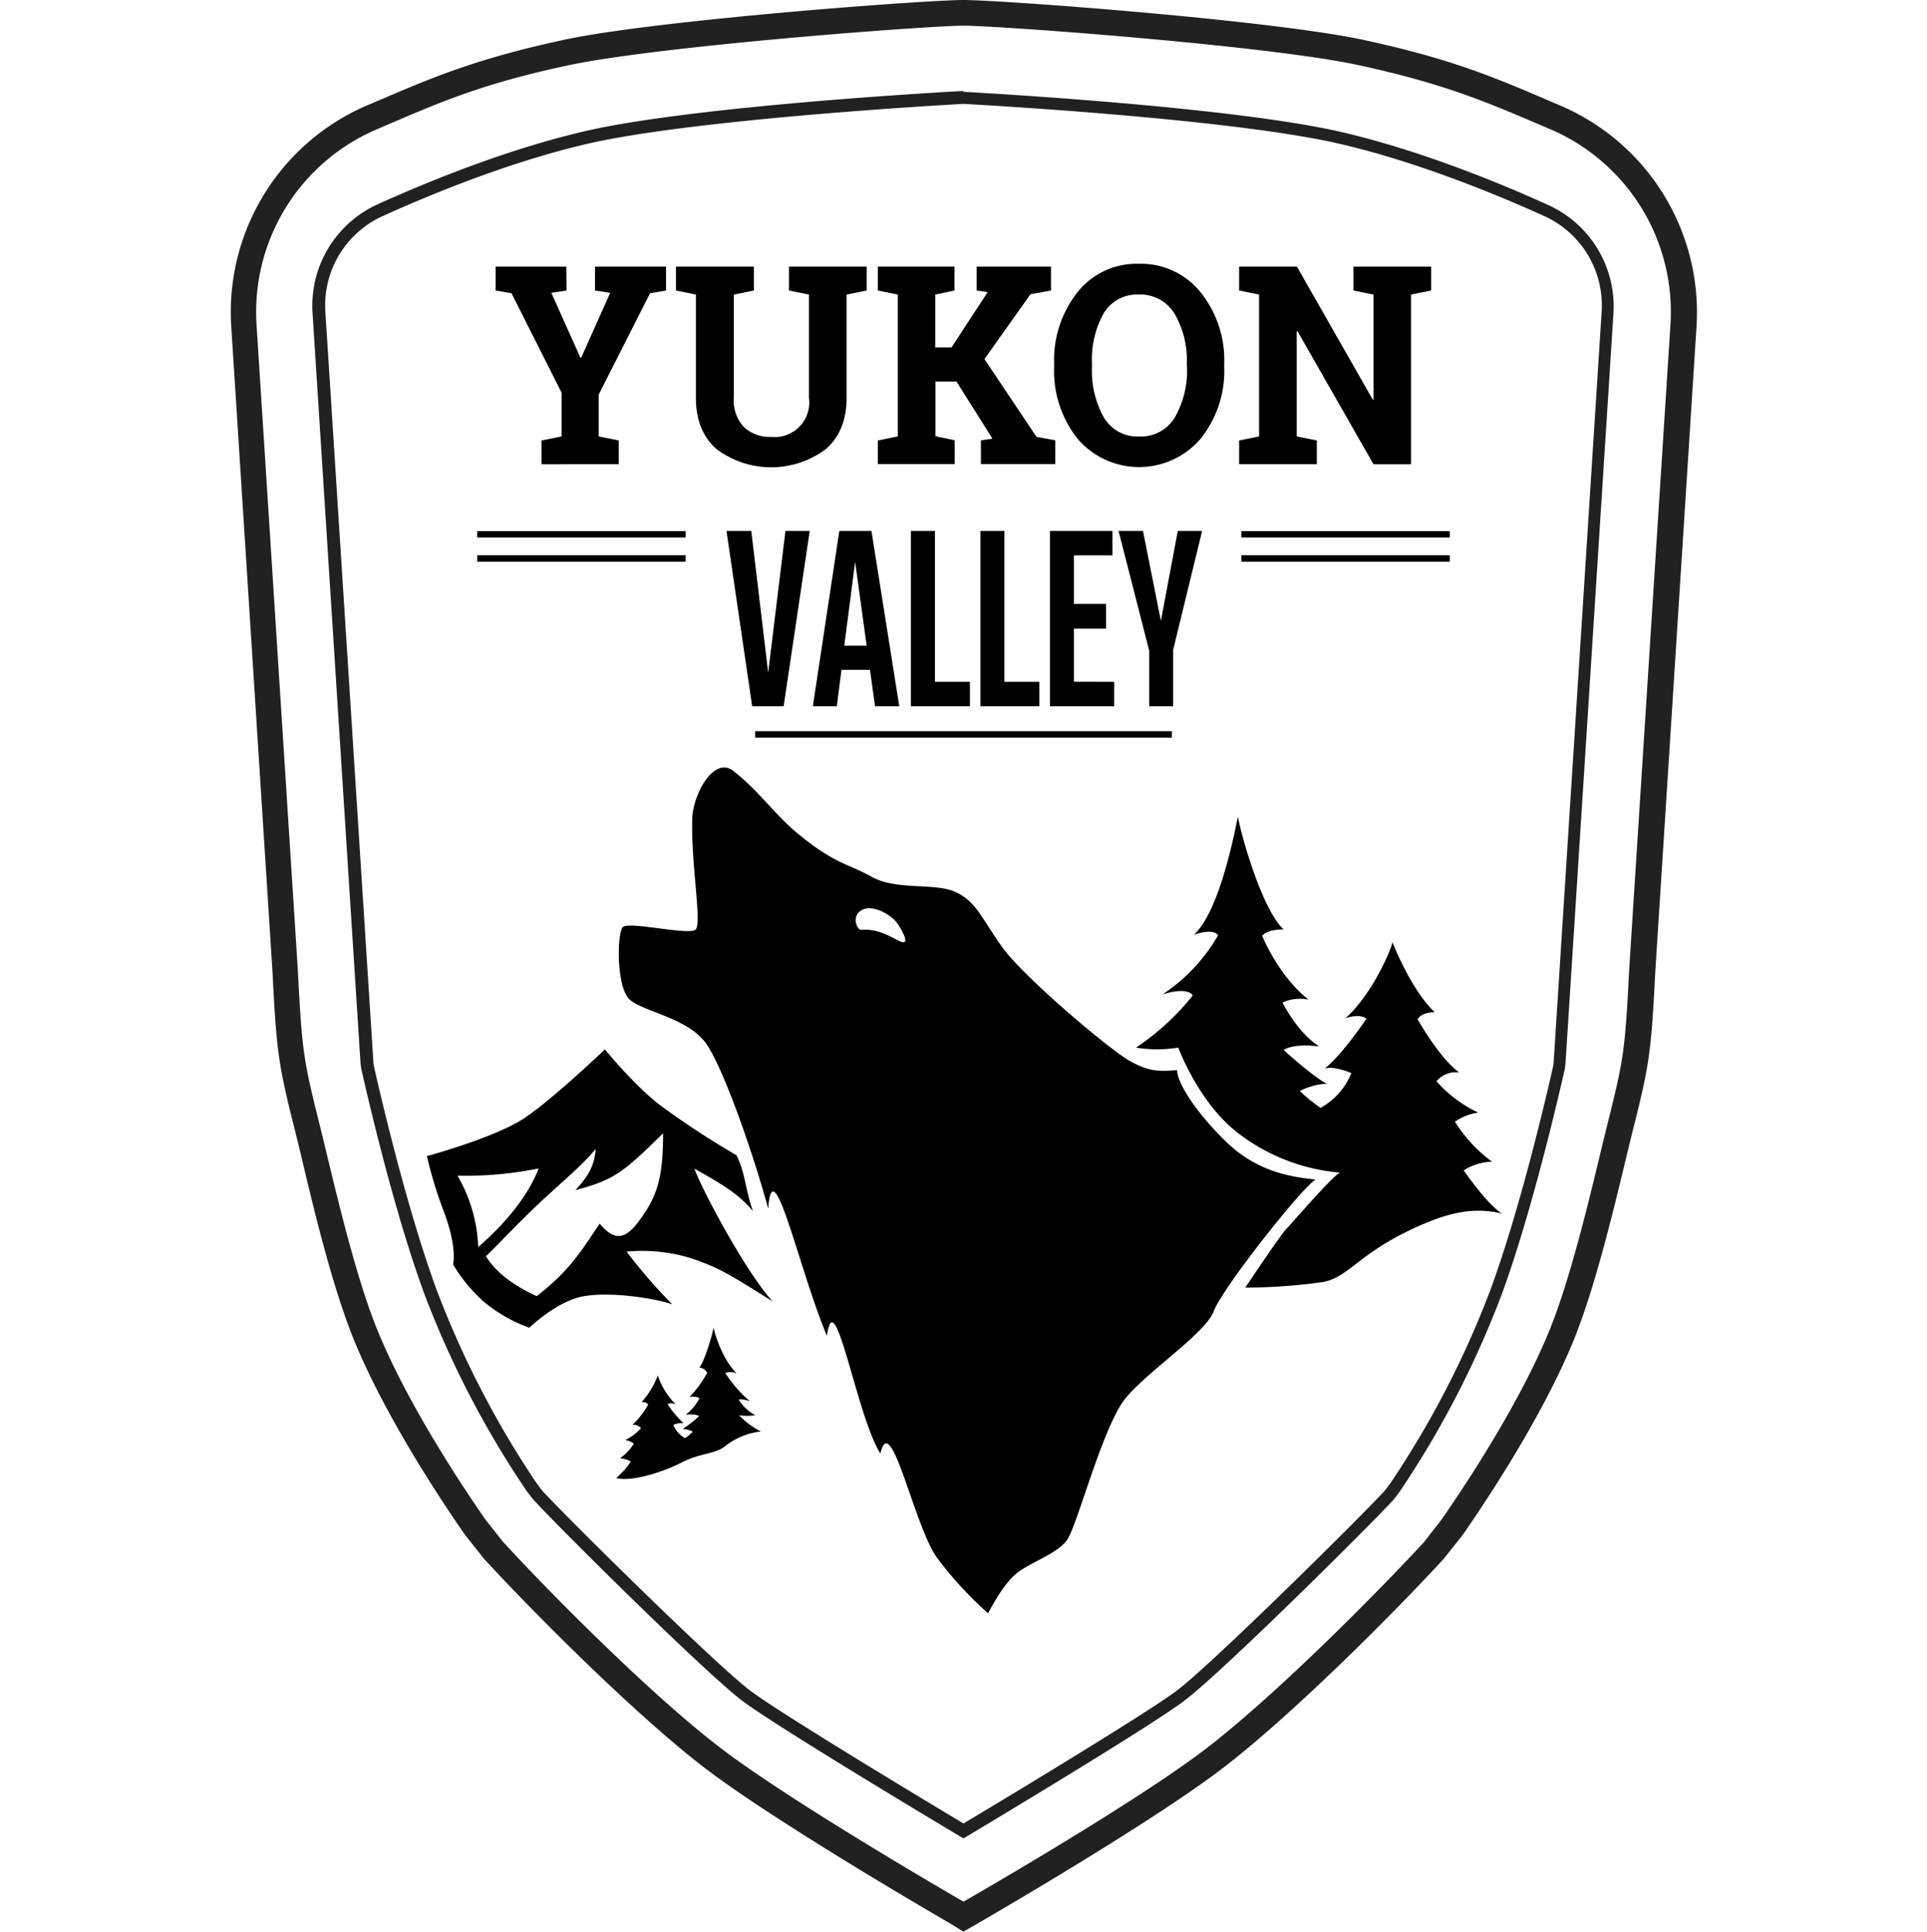<!-- Copyright (c) 2022 Jan Stehno -->
<svg xmlns="http://www.w3.org/2000/svg" viewBox="0 0 300 300.66"><title>yukonvalley</title><g id="yukonvalley"><g id="inner_border"><path d="M150,16.17s41.27,2.19,58.58,6.22c11.85,2.75,23.82,7.62,31.83,11.24a15.26,15.26,0,0,1,8.94,14.86l-7.47,116.79a5.14,5.14,0,0,1-.11.8c-.66,2.95-4.93,21.66-9.76,34.75a147.26,147.26,0,0,1-15.57,30.07l-.68.9-.31.37c-3.93,4.26-26.35,26.42-32.06,30.84-4.94,3.82-33.39,20.82-33.39,20.82h0s-28.45-17-33.39-20.82c-5.71-4.42-28.13-26.58-32.06-30.84l-.31-.37-.68-.9A147.26,147.26,0,0,1,68,200.83c-4.83-13.09-9.1-31.8-9.76-34.75a5.14,5.14,0,0,1-.11-.8L50.65,48.49a15.26,15.26,0,0,1,8.94-14.86c8-3.62,20-8.49,31.83-11.24,17.31-4,58.58-6.22,58.58-6.22h0m0-2h-.1c-.41,0-41.54,2.22-58.93,6.27-12,2.8-24.15,7.73-32.2,11.37A17.34,17.34,0,0,0,48.65,48.62l7.47,116.79a8.24,8.24,0,0,0,.16,1.11c.8,3.55,5,21.93,9.83,35A148.31,148.31,0,0,0,82,232.09l.7.92,0,0,0,0,.09.11.21.26,0,0,0,0C87,237.77,109.42,260,115.39,264.6c4.84,3.74,30.65,19.2,33.58,20.94l1,.61,1-.58c.25-.15,28.58-17.08,33.61-21,6-4.62,28.4-26.83,32.31-31.07l0,0,0,0,.21-.26.09-.11,0,0,0,0,.68-.9a149,149,0,0,0,15.86-30.59c4.82-13.07,9-31.45,9.83-35a8.24,8.24,0,0,0,.16-1.11l7.47-116.79a17.34,17.34,0,0,0-10.12-16.81c-8-3.64-20.18-8.57-32.2-11.37-17.26-4-57.23-6.18-58.92-6.27Z" transform="translate(0)" fill="#212121"/></g><g id="outter_border"><path d="M150,4c5.54,0,47.35,3.08,61.46,6.13s20.68,6.07,29.93,10a30.92,30.92,0,0,1,18.67,30.39L253.63,151c-.62,12.24-.82,13.79-3.31,23.7-1.91,7.6-5.27,23-9.12,32.43-4.86,11.89-13.79,25.1-16.79,29.41L221.72,240c-6.39,6.95-22.45,23.29-33.73,32S150,296,150,296h0s-26.7-15.38-38-24.06-27.34-25-33.73-32l-2.69-3.41c-3-4.31-11.93-17.52-16.79-29.41-3.85-9.41-7.21-24.83-9.12-32.43C47.19,164.8,47,163.25,46.37,151L39.94,50.54A30.92,30.92,0,0,1,58.61,20.15c9.25-3.95,15.81-7,29.93-10S144.46,4,150,4h0m0-4c-5.83,0-47.91,3.11-62.31,6.22-13.62,2.94-20.39,5.85-29,9.53L57,16.47A35,35,0,0,0,36,50.79l6.42,100.44c.64,12.54.9,14.37,3.43,24.45.35,1.39.75,3,1.19,4.87,2,8.5,4.85,20.15,8.1,28.1,4.87,11.9,13.66,25.08,17.21,30.19l.07.1.08.09.51.65,2.19,2.76.09.12.1.11c7.4,8.05,23.24,24,34.23,32.44s36.67,23.34,38.37,24.32l2,1.23,2.08-1.19c1.1-.64,27.1-15.65,38.43-24.36,11-8.46,26.83-24.39,34.23-32.44l.1-.11.09-.12,2.19-2.76.51-.65.08-.09.07-.1c3.55-5.11,12.34-18.29,17.21-30.19,3.25-8,6.06-19.6,8.1-28.1.44-1.83.84-3.48,1.19-4.87,2.53-10.08,2.79-11.91,3.43-24.45l6.42-100.44A35,35,0,0,0,243,16.47l-1.69-.72c-8.58-3.68-15.35-6.59-29-9.53C197.91,3.11,155.83,0,150,0Z" transform="translate(0)" fill="#212121"/></g><g id="title"><path d="M126.06,82.64,122,109.93h-4.9l-4-27.29h3.86l2.63,22.06,2.69-22.06Z" transform="translate(0)"/><path d="M135.44,104.26H131l-.72,5.67h-3.73l4.12-27.29h5L140,109.93h-3.77Zm-.52-3.76-1.79-13.06-1.69,13.06Z" transform="translate(0)"/><path d="M151,106.12v3.81h-9.19V82.64h3.74v23.48Z" transform="translate(0)"/><path d="M161.81,106.12v3.81h-9.18V82.64h3.73v23.48Z" transform="translate(0)"/><path d="M173.46,106.12v3.81h-10V82.64h9.73v3.81h-6V94h5v3.85h-5v8.26Z" transform="translate(0)"/><path d="M182.64,101.15v8.78h-3.73v-8.65l-4.77-18.64h3.8l2.79,14,2.63-14h3.79Z" transform="translate(0)"/><path d="M88.21,45.22l-2.38.36,4.53,10.09h.12L95,45.58l-2.37-.36V41.5h11.06v3.72l-2.49.42-8,15.8v6.49l3.13.63v3.7H84.3v-3.7l3.13-.63V61.12l-7.8-15.48-2.47-.42V41.5h11Z" transform="translate(0)"/><path d="M117.37,41.5v3.72l-3.13.63V61.91a6.08,6.08,0,0,0,1.56,4.55A5.86,5.86,0,0,0,120.06,68a5.37,5.37,0,0,0,5.88-6.06V45.85l-3.11-.63V41.5h12.1v3.72l-3.13.63V61.91q0,5.18-3.24,8a14.2,14.2,0,0,1-17,0c-2.14-1.87-3.22-4.53-3.22-8V45.85l-3.11-.63V41.5h12.1Z" transform="translate(0)"/><path d="M136.66,68.56l3.11-.63V45.85l-3.11-.63V41.5H148.6v3.72l-3,.63v8.22h2.54l5.62-8.6-1.72-.25V41.5h11.58v3.72l-3.18.57-7.18,10.1L161.36,68l2.93.53v3.7H152.71v-3.7l1.8-.25-5.61-8.9h-3.27v8.52l3,.63v3.7H136.66Z" transform="translate(0)"/><path d="M190.59,57.11a16.85,16.85,0,0,1-3.67,11.17,12.6,12.6,0,0,1-19.17,0,16.94,16.94,0,0,1-3.64-11.17v-.46a17.05,17.05,0,0,1,3.63-11.16,11.75,11.75,0,0,1,9.55-4.43,11.91,11.91,0,0,1,9.62,4.43,16.87,16.87,0,0,1,3.68,11.16Zm-5.83-.51a14.28,14.28,0,0,0-1.89-7.75,6.2,6.2,0,0,0-5.58-3,6,6,0,0,0-5.51,3A14.7,14.7,0,0,0,170,56.6v.51a14.78,14.78,0,0,0,1.83,7.83,6.05,6.05,0,0,0,5.51,3,6.16,6.16,0,0,0,5.58-3,14.59,14.59,0,0,0,1.87-7.83Z" transform="translate(0)"/><path d="M222.8,41.5v3.72l-3.13.63V72.26h-5.84L202,51.56l-.12,0V67.93l3.13.63v3.7h-12.1v-3.7l3.11-.63V45.85l-3.11-.63V41.5h9l11.8,20.7.12,0V45.85l-3.13-.63V41.5h12.1Z" transform="translate(0)"/></g><g id="lines"><line x1="117.56" y1="114.31" x2="182.44" y2="114.31" fill="none" stroke="#000" stroke-miterlimit="10"/><line x1="193.26" y1="83.17" x2="225.7" y2="83.17" fill="none" stroke="#000" stroke-miterlimit="10"/><line x1="193.26" y1="86.93" x2="225.7" y2="86.93" fill="none" stroke="#000" stroke-miterlimit="10"/><line x1="74.3" y1="83.17" x2="106.74" y2="83.17" fill="none" stroke="#000" stroke-miterlimit="10"/><line x1="74.3" y1="86.93" x2="106.74" y2="86.93" fill="none" stroke="#000" stroke-miterlimit="10"/></g><g id="mountain"><path d="M107.46,195.81c4.78,1.59,6.56,2.86,12.82,6.75-4.23-4.61-11.22-17.79-12.16-20.66,3.17,1.85,6.62,3.56,9.1,6.63-1.2-3.4-1.17-5.93-2.57-8.72a129,129,0,0,1-11.78-7.71c-4-3-8.7-8.76-8.7-8.76S86.28,170.91,81.69,174s-15.23,5.95-15.23,5.95a65.91,65.91,0,0,0,2.61,8.56c2.16,5.65,1.47,8.32,1.47,8.32a25.43,25.43,0,0,0,4.52,5.56,23.06,23.06,0,0,0,7.35,4.27s4.32-4.18,8.47-4.9,10.76.25,13.79,1.26a79.84,79.84,0,0,1-7.12-8.2A26,26,0,0,1,107.46,195.81ZM71.23,183a57.48,57.48,0,0,0,12.63-1.13c-1.57,4.11-5,8.43-9.41,12.23A23.87,23.87,0,0,0,71.23,183Zm22.14,7.44c-3.27,4.95-5.06,7.61-9.81,11.31-3.25-1.49-6.26-3.5-7.91-6.22.92-.79,4.48-4.64,8.21-8.16s6.55-5.74,8.89-8.54c-.23,2.44-.91,4-3.19,6.43,5.93-1.6,7.31-2.58,13.67-8.86,0,4.78-.36,8.56-2.62,12C98.11,192.27,96.3,194,93.37,190.47Z" transform="translate(0)"/></g><g id="trees"><path d="M193.87,200.42s5.34-8,6.28-9,7.43-8.54,8.48-8.9a30.14,30.14,0,0,1-16.14-6.35c-6-4.77-9.05-13.11-9.05-13.11a20.31,20.31,0,0,1-6.58,0,38.9,38.9,0,0,0,8.83-8.11s-.55-1.43-4.69-.18a27.22,27.22,0,0,0,8.61-9.15s-.3-1.23-3.73-.14c3.8-3.47,6.11-14.72,6.84-18.38.69,3.73,3.92,14.64,7.12,17.57-2.77,0-3.34,1-3.34,1s2.5,6.22,7.21,9.92a6.72,6.72,0,0,0-4.05.45s2.23,4.58,5.7,6.84c-4.19-.52-5.52.55-5.52.55s4.62,4.22,6.73,5.26a10,10,0,0,0-4.2,1.13,24.52,24.52,0,0,0,3.22,2.62,10.8,10.8,0,0,0,4.79-5.41s-2.59-1.15-4.14-.72c2.73-2.12,6.49-7.75,6.49-7.75s-.82-.85-3.25-.09c3.92-3.47,6.94-10.18,7.3-11.8.68,1.71,3.38,7.93,6.6,10.89-2.23,0-2.68,1.09-2.68,1.09s3.29,5.95,6.49,8.29a3.91,3.91,0,0,0-3.56,1.36,20.33,20.33,0,0,0,6.5,4.88,8.24,8.24,0,0,0-3.62,1.42,22.64,22.64,0,0,0,5.77,6.22,8.73,8.73,0,0,0-4.41,1.35s3.87,5.59,6,6.72c-4.37-1-8.2-.32-14.06,2.43-8.46,4-9.78,7.41-13.83,8.23A88.92,88.92,0,0,1,193.87,200.42Z" transform="translate(0)"/><path d="M112.86,225.13a10.88,10.88,0,0,1,5.61-2.32,12,12,0,0,1-3.41-2.53,7.81,7.81,0,0,0,2.5,0,7.12,7.12,0,0,1-2.54-2.39s.15-.27,1.71.2a20.14,20.14,0,0,1-3.79-4.34s.44-.42,1.74,0c-2.08-2-3.31-5.73-3.59-7.12-.26,1.42-1.49,5.45-2.22,6.23a1.58,1.58,0,0,1,1.23.82,17.72,17.72,0,0,1-2.74,3.76,2.59,2.59,0,0,1,1.54.17,7.37,7.37,0,0,1-2.16,2.6c1.59-.2,2.1.21,2.1.21a18.4,18.4,0,0,1-2.56,2,3.91,3.91,0,0,1,1.59.43,9.16,9.16,0,0,1-1.22,1,4.12,4.12,0,0,1-1.82-2.06,3.16,3.16,0,0,1,1.58-.27,16.42,16.42,0,0,1-2.47-2.94s.31-.33,1.24,0a11.55,11.55,0,0,1-2.77-4.48,13.59,13.59,0,0,1-2.51,4.13c.85,0,1,.41,1,.41a12.24,12.24,0,0,1-2.46,3.15,1.49,1.49,0,0,1,1.35.51,7.68,7.68,0,0,1-2.47,1.85,3.1,3.1,0,0,1,1.37.55A8.58,8.58,0,0,1,96.52,227a3.29,3.29,0,0,1,1.68.51,12.09,12.09,0,0,1-2.27,2.55c2.2.61,6.94-.75,10.27-2.46C109,226.18,111.38,226.31,112.86,225.13Z" transform="translate(0)"/></g><g id="wolf"><path d="M190.74,177.58c-4.6-4.51-7.45-9-7.48-11-2.79.16-4.33.33-7.57-1.56S159.28,152,156,147.39s-4.06-7.12-7.3-8.57-9.1-.18-13-2.34-5.75-2-11.54-6.76c-3.61-3-6-6.6-10-9.73-3-2.34-6.31,3.6-6.4,7.57-.16,7.21,1.53,16.13.54,17.12s-10.45-1.35-11.35-.36-1,9.19,1,11.18,9.37,2.88,12.17,7.21,7.22,17.12,9.47,25.41c.73-9.64,4.73,9.27,9.15,19.82,1.2-8.82,4.63,12.54,8.32,18.3,1.62-7,5.27,11.43,8.86,16.29a58.31,58.31,0,0,0,7.91,8.59s2.16-4.33,4.32-6.13,6.31-3.06,7.93-5.23,5.59-17.84,9.19-22.17,12.44-10.09,13.7-13.52,13.49-19,15.84-20.47C200.19,183.13,195.33,182.08,190.74,177.58Zm-50-30.93c-.67.26-3.26-2.21-6.62-1.92-.81.07-1.72-2.55.46-3.25,1.48-.46,3.66.65,4.78,1.83C139.88,143.83,141.45,146.4,140.77,146.65Z" transform="translate(0)"/></g></g><g id="frame"><rect width="300" height="300" fill="none"/></g></svg>